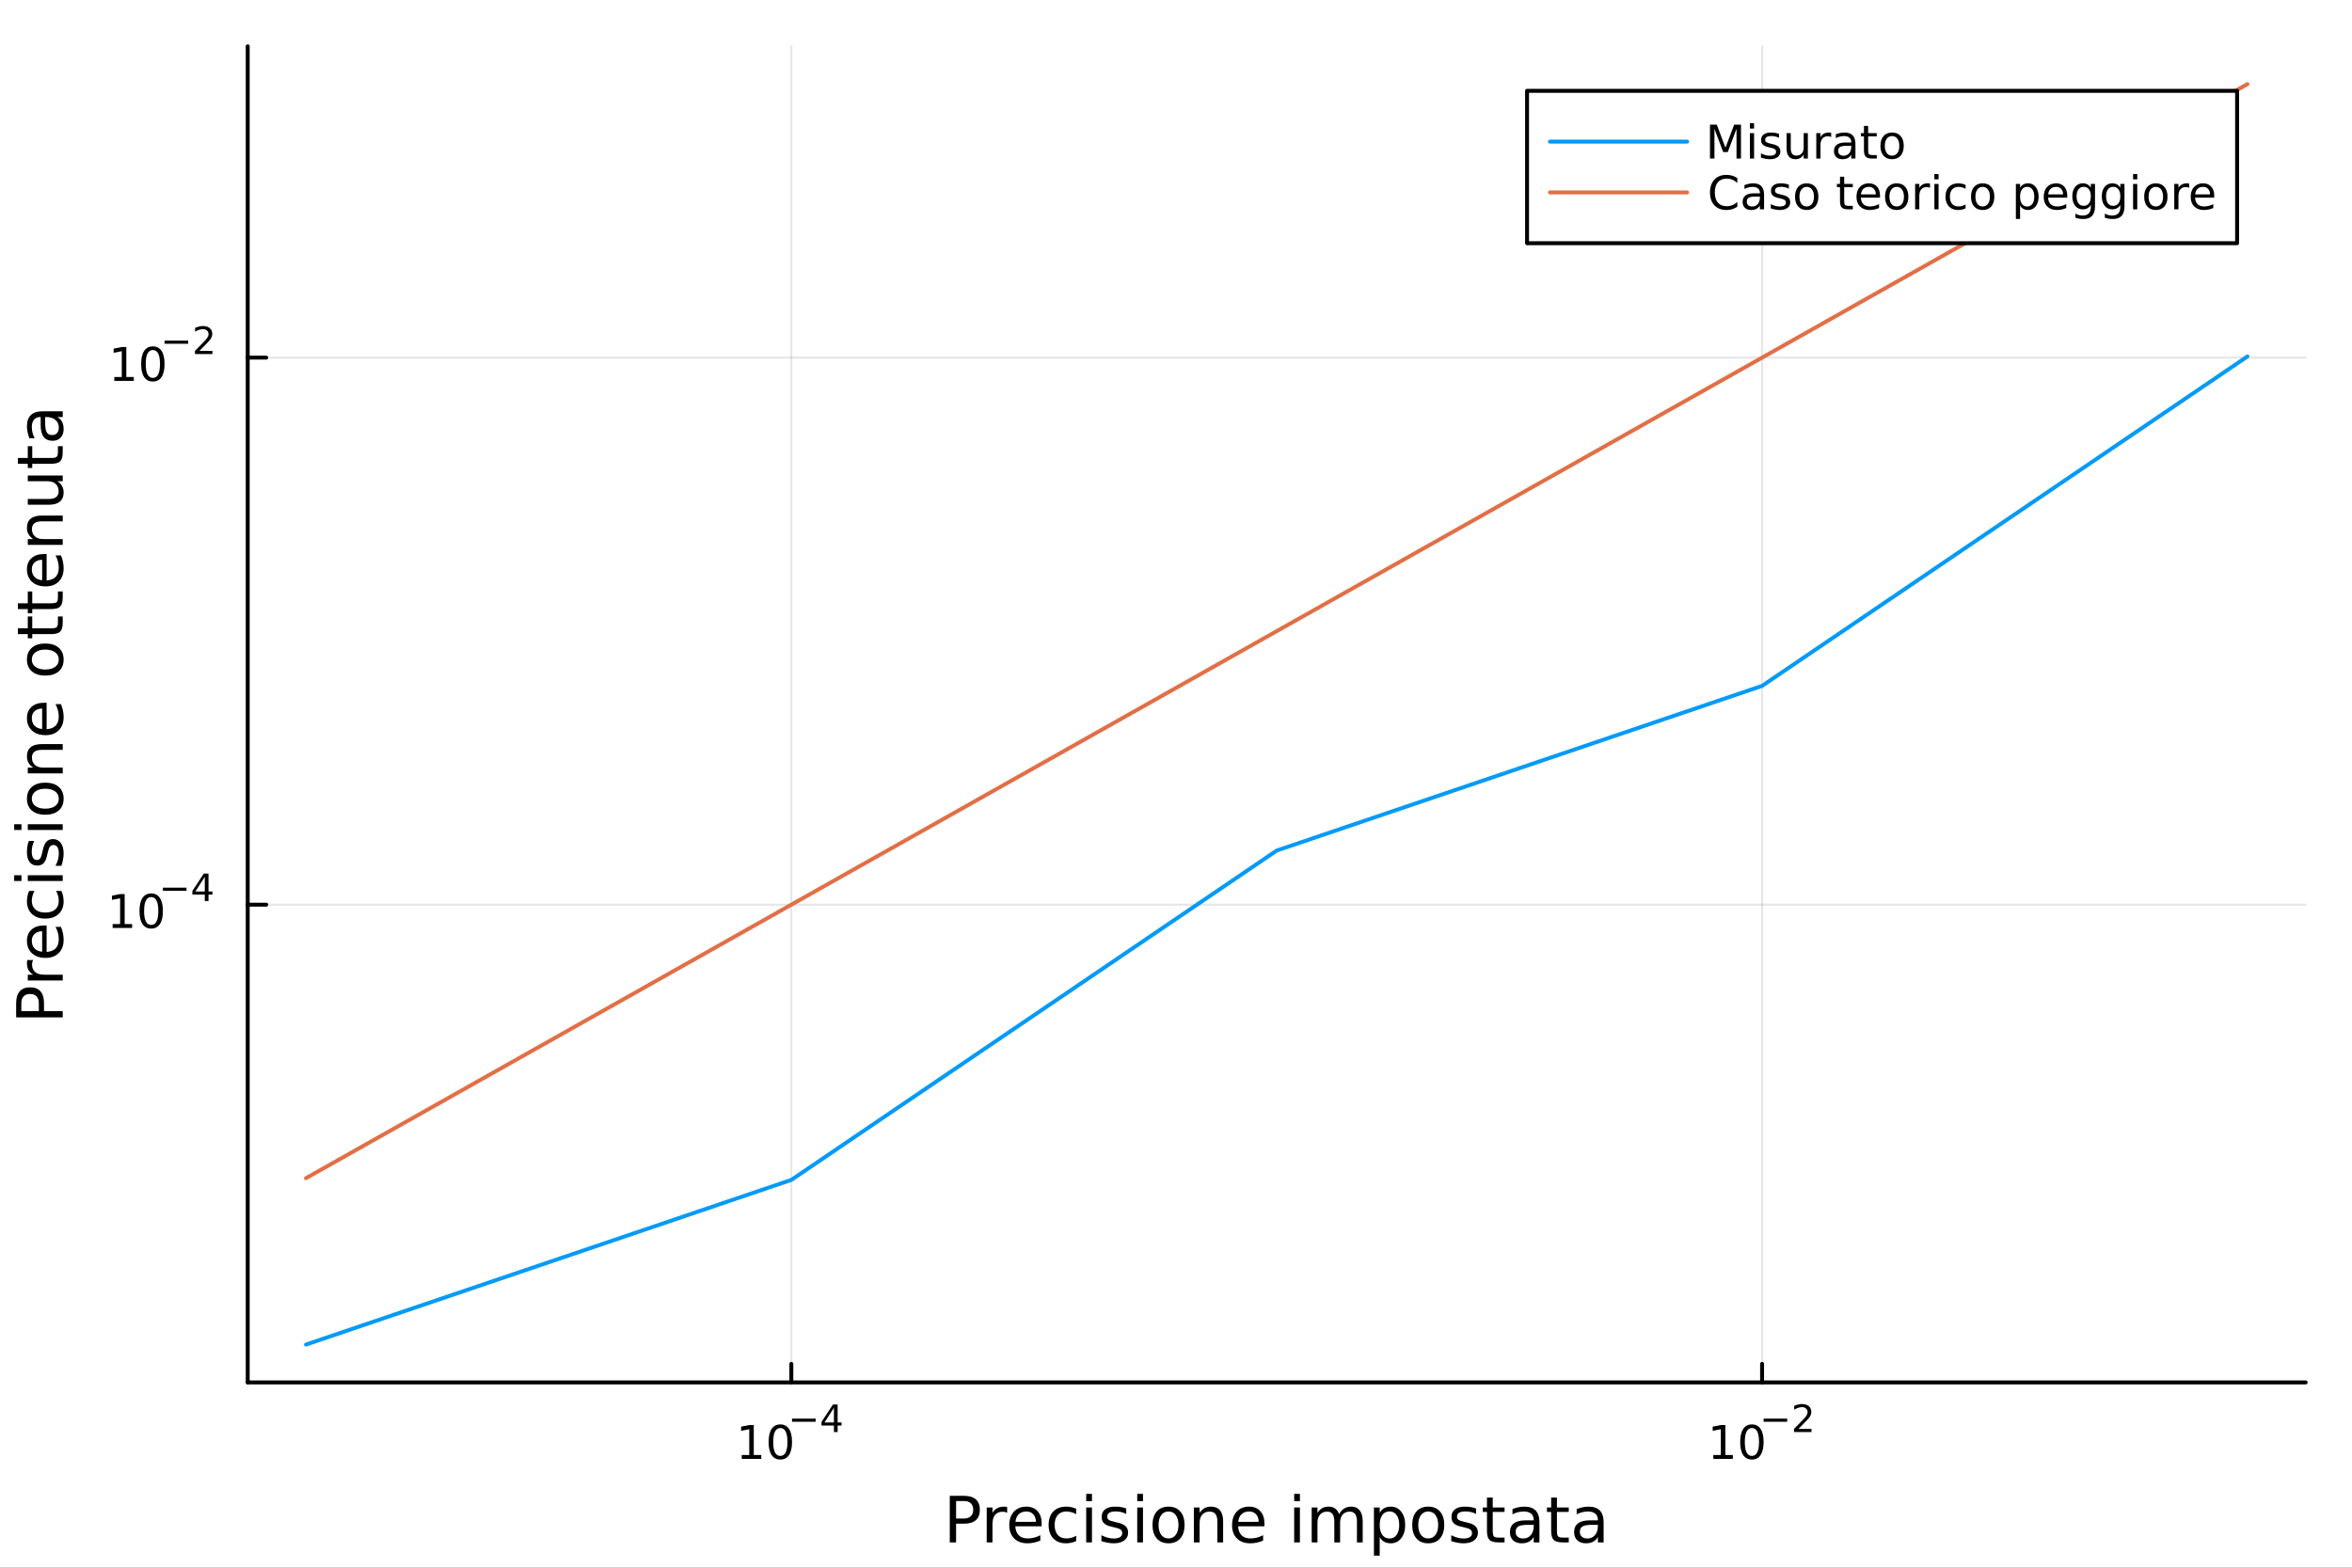 <?xml version="1.0" encoding="utf-8"?>
<svg xmlns="http://www.w3.org/2000/svg" xmlns:xlink="http://www.w3.org/1999/xlink" width="600" height="400" viewBox="0 0 2400 1600">
<rect x="0" y="0" width="2400" height="1600" fill="#333333" stroke="none"/>
<defs>
  <clipPath id="clip100">
    <rect x="0" y="0" width="2400" height="1600"/>
  </clipPath>
</defs>
<path clip-path="url(#clip100)" d="M0 1600 L2400 1600 L2400 0 L0 0  Z" fill="#ffffff" fill-rule="evenodd" fill-opacity="1"/>
<defs>
  <clipPath id="clip101">
    <rect x="480" y="0" width="1681" height="1600"/>
  </clipPath>
</defs>
<path clip-path="url(#clip100)" d="M252.764 1410.9 L2352.76 1410.9 L2352.76 47.244 L252.764 47.244  Z" fill="#ffffff" fill-rule="evenodd" fill-opacity="1"/>
<defs>
  <clipPath id="clip102">
    <rect x="252" y="47" width="2101" height="1365"/>
  </clipPath>
</defs>
<polyline clip-path="url(#clip102)" style="stroke:#000000; stroke-linecap:round; stroke-linejoin:round; stroke-width:2; stroke-opacity:0.1; fill:none" points="807.479,1410.9 807.479,47.244 "/>
<polyline clip-path="url(#clip102)" style="stroke:#000000; stroke-linecap:round; stroke-linejoin:round; stroke-width:2; stroke-opacity:0.1; fill:none" points="1798.04,1410.9 1798.04,47.244 "/>
<polyline clip-path="url(#clip102)" style="stroke:#000000; stroke-linecap:round; stroke-linejoin:round; stroke-width:2; stroke-opacity:0.1; fill:none" points="252.764,923.32 2352.76,923.32 "/>
<polyline clip-path="url(#clip102)" style="stroke:#000000; stroke-linecap:round; stroke-linejoin:round; stroke-width:2; stroke-opacity:0.1; fill:none" points="252.764,364.999 2352.76,364.999 "/>
<polyline clip-path="url(#clip100)" style="stroke:#000000; stroke-linecap:round; stroke-linejoin:round; stroke-width:4; stroke-opacity:1; fill:none" points="252.764,1410.9 2352.76,1410.9 "/>
<polyline clip-path="url(#clip100)" style="stroke:#000000; stroke-linecap:round; stroke-linejoin:round; stroke-width:4; stroke-opacity:1; fill:none" points="807.479,1410.9 807.479,1392 "/>
<polyline clip-path="url(#clip100)" style="stroke:#000000; stroke-linecap:round; stroke-linejoin:round; stroke-width:4; stroke-opacity:1; fill:none" points="1798.04,1410.9 1798.04,1392 "/>
<path clip-path="url(#clip100)" d="M756.898 1485.02 L764.537 1485.02 L764.537 1458.66 L756.227 1460.32 L756.227 1456.06 L764.491 1454.4 L769.167 1454.4 L769.167 1485.02 L776.806 1485.02 L776.806 1488.96 L756.898 1488.96 L756.898 1485.02 Z" fill="#000000" fill-rule="nonzero" fill-opacity="1" /><path clip-path="url(#clip100)" d="M796.25 1457.48 Q792.639 1457.48 790.81 1461.04 Q789.005 1464.58 789.005 1471.71 Q789.005 1478.82 790.81 1482.38 Q792.639 1485.92 796.25 1485.92 Q799.884 1485.92 801.69 1482.38 Q803.518 1478.82 803.518 1471.71 Q803.518 1464.58 801.69 1461.04 Q799.884 1457.48 796.25 1457.48 M796.25 1453.77 Q802.06 1453.77 805.116 1458.38 Q808.194 1462.96 808.194 1471.71 Q808.194 1480.44 805.116 1485.04 Q802.06 1489.63 796.25 1489.63 Q790.44 1489.63 787.361 1485.04 Q784.305 1480.44 784.305 1471.71 Q784.305 1462.96 787.361 1458.38 Q790.44 1453.77 796.25 1453.77 Z" fill="#000000" fill-rule="nonzero" fill-opacity="1" /><path clip-path="url(#clip100)" d="M808.194 1447.87 L832.306 1447.87 L832.306 1451.07 L808.194 1451.07 L808.194 1447.87 Z" fill="#000000" fill-rule="nonzero" fill-opacity="1" /><path clip-path="url(#clip100)" d="M850.944 1436.78 L841.352 1451.77 L850.944 1451.77 L850.944 1436.78 M849.947 1433.47 L854.725 1433.47 L854.725 1451.77 L858.731 1451.77 L858.731 1454.93 L854.725 1454.93 L854.725 1461.55 L850.944 1461.55 L850.944 1454.93 L838.268 1454.93 L838.268 1451.26 L849.947 1433.47 Z" fill="#000000" fill-rule="nonzero" fill-opacity="1" /><path clip-path="url(#clip100)" d="M1748.31 1485.02 L1755.95 1485.02 L1755.95 1458.66 L1747.64 1460.32 L1747.64 1456.06 L1755.9 1454.4 L1760.58 1454.4 L1760.58 1485.02 L1768.21 1485.02 L1768.21 1488.96 L1748.31 1488.96 L1748.31 1485.02 Z" fill="#000000" fill-rule="nonzero" fill-opacity="1" /><path clip-path="url(#clip100)" d="M1787.66 1457.48 Q1784.05 1457.48 1782.22 1461.04 Q1780.41 1464.58 1780.41 1471.71 Q1780.41 1478.82 1782.22 1482.38 Q1784.05 1485.92 1787.66 1485.92 Q1791.29 1485.92 1793.1 1482.38 Q1794.93 1478.82 1794.93 1471.71 Q1794.93 1464.58 1793.1 1461.04 Q1791.29 1457.48 1787.66 1457.48 M1787.66 1453.77 Q1793.47 1453.77 1796.52 1458.38 Q1799.6 1462.96 1799.6 1471.71 Q1799.6 1480.44 1796.52 1485.04 Q1793.47 1489.63 1787.66 1489.63 Q1781.85 1489.63 1778.77 1485.04 Q1775.71 1480.44 1775.71 1471.71 Q1775.71 1462.96 1778.77 1458.38 Q1781.85 1453.77 1787.66 1453.77 Z" fill="#000000" fill-rule="nonzero" fill-opacity="1" /><path clip-path="url(#clip100)" d="M1799.6 1447.87 L1823.71 1447.87 L1823.71 1451.07 L1799.6 1451.07 L1799.6 1447.87 Z" fill="#000000" fill-rule="nonzero" fill-opacity="1" /><path clip-path="url(#clip100)" d="M1835.19 1458.35 L1848.45 1458.35 L1848.45 1461.55 L1830.62 1461.55 L1830.62 1458.35 Q1832.78 1456.11 1836.5 1452.35 Q1840.25 1448.57 1841.21 1447.48 Q1843.03 1445.43 1843.74 1444.02 Q1844.48 1442.59 1844.48 1441.22 Q1844.48 1438.98 1842.9 1437.57 Q1841.34 1436.16 1838.82 1436.16 Q1837.03 1436.16 1835.04 1436.78 Q1833.06 1437.4 1830.8 1438.66 L1830.8 1434.82 Q1833.1 1433.9 1835.09 1433.43 Q1837.09 1432.96 1838.74 1432.96 Q1843.11 1432.96 1845.7 1435.14 Q1848.3 1437.32 1848.3 1440.97 Q1848.3 1442.7 1847.64 1444.26 Q1847 1445.8 1845.29 1447.91 Q1844.82 1448.46 1842.3 1451.07 Q1839.78 1453.67 1835.19 1458.35 Z" fill="#000000" fill-rule="nonzero" fill-opacity="1" /><path clip-path="url(#clip100)" d="M975.594 1531.95 L975.594 1549.8 L983.679 1549.8 Q988.167 1549.8 990.618 1547.48 Q993.068 1545.16 993.068 1540.86 Q993.068 1536.6 990.618 1534.27 Q988.167 1531.95 983.679 1531.95 L975.594 1531.95 M969.165 1526.67 L983.679 1526.67 Q991.668 1526.67 995.742 1530.29 Q999.848 1533.89 999.848 1540.86 Q999.848 1547.9 995.742 1551.49 Q991.668 1555.09 983.679 1555.09 L975.594 1555.09 L975.594 1574.19 L969.165 1574.19 L969.165 1526.67 Z" fill="#000000" fill-rule="nonzero" fill-opacity="1" /><path clip-path="url(#clip100)" d="M1027.73 1544.01 Q1026.74 1543.44 1025.57 1543.18 Q1024.42 1542.9 1023.02 1542.9 Q1018.05 1542.9 1015.38 1546.14 Q1012.74 1549.36 1012.74 1555.41 L1012.74 1574.19 L1006.85 1574.19 L1006.85 1538.54 L1012.74 1538.54 L1012.74 1544.08 Q1014.58 1540.83 1017.54 1539.27 Q1020.5 1537.68 1024.74 1537.68 Q1025.34 1537.68 1026.07 1537.77 Q1026.81 1537.84 1027.7 1538 L1027.73 1544.01 Z" fill="#000000" fill-rule="nonzero" fill-opacity="1" /><path clip-path="url(#clip100)" d="M1062.93 1554.9 L1062.93 1557.76 L1036 1557.76 Q1036.39 1563.81 1039.63 1566.99 Q1042.91 1570.14 1048.74 1570.14 Q1052.11 1570.14 1055.26 1569.32 Q1058.44 1568.49 1061.56 1566.83 L1061.56 1572.37 Q1058.41 1573.71 1055.1 1574.41 Q1051.79 1575.11 1048.39 1575.11 Q1039.86 1575.11 1034.86 1570.14 Q1029.89 1565.18 1029.89 1556.71 Q1029.89 1547.96 1034.6 1542.83 Q1039.35 1537.68 1047.37 1537.68 Q1054.56 1537.68 1058.73 1542.33 Q1062.93 1546.94 1062.93 1554.9 M1057.08 1553.18 Q1057.01 1548.37 1054.37 1545.51 Q1051.76 1542.64 1047.43 1542.64 Q1042.53 1542.64 1039.57 1545.41 Q1036.64 1548.18 1036.2 1553.21 L1057.08 1553.18 Z" fill="#000000" fill-rule="nonzero" fill-opacity="1" /><path clip-path="url(#clip100)" d="M1098.2 1539.91 L1098.2 1545.38 Q1095.72 1544.01 1093.2 1543.34 Q1090.72 1542.64 1088.17 1542.64 Q1082.47 1542.64 1079.32 1546.27 Q1076.17 1549.87 1076.17 1556.39 Q1076.17 1562.92 1079.32 1566.55 Q1082.47 1570.14 1088.17 1570.14 Q1090.72 1570.14 1093.2 1569.47 Q1095.72 1568.77 1098.2 1567.41 L1098.2 1572.82 Q1095.75 1573.96 1093.11 1574.54 Q1090.5 1575.11 1087.54 1575.11 Q1079.48 1575.11 1074.74 1570.05 Q1070 1564.99 1070 1556.39 Q1070 1547.67 1074.77 1542.68 Q1079.58 1537.68 1087.92 1537.68 Q1090.62 1537.68 1093.2 1538.25 Q1095.78 1538.79 1098.2 1539.91 Z" fill="#000000" fill-rule="nonzero" fill-opacity="1" /><path clip-path="url(#clip100)" d="M1108.38 1538.54 L1114.24 1538.54 L1114.24 1574.19 L1108.38 1574.19 L1108.38 1538.54 M1108.38 1524.66 L1114.24 1524.66 L1114.24 1532.08 L1108.38 1532.08 L1108.38 1524.66 Z" fill="#000000" fill-rule="nonzero" fill-opacity="1" /><path clip-path="url(#clip100)" d="M1149.22 1539.59 L1149.22 1545.13 Q1146.74 1543.85 1144.06 1543.22 Q1141.39 1542.58 1138.52 1542.58 Q1134.16 1542.58 1131.97 1543.92 Q1129.8 1545.25 1129.8 1547.93 Q1129.8 1549.96 1131.36 1551.14 Q1132.92 1552.29 1137.63 1553.34 L1139.64 1553.78 Q1145.88 1555.12 1148.49 1557.57 Q1151.13 1559.99 1151.13 1564.35 Q1151.13 1569.32 1147.18 1572.21 Q1143.27 1575.11 1136.39 1575.11 Q1133.53 1575.11 1130.41 1574.54 Q1127.32 1573.99 1123.88 1572.88 L1123.88 1566.83 Q1127.13 1568.52 1130.28 1569.38 Q1133.43 1570.21 1136.52 1570.21 Q1140.66 1570.21 1142.89 1568.81 Q1145.11 1567.37 1145.11 1564.8 Q1145.11 1562.41 1143.49 1561.14 Q1141.9 1559.86 1136.46 1558.68 L1134.42 1558.21 Q1128.98 1557.06 1126.56 1554.71 Q1124.14 1552.32 1124.14 1548.18 Q1124.14 1543.15 1127.7 1540.42 Q1131.27 1537.68 1137.82 1537.68 Q1141.07 1537.68 1143.94 1538.16 Q1146.8 1538.63 1149.22 1539.59 Z" fill="#000000" fill-rule="nonzero" fill-opacity="1" /><path clip-path="url(#clip100)" d="M1160.45 1538.54 L1166.31 1538.54 L1166.31 1574.19 L1160.45 1574.19 L1160.45 1538.54 M1160.45 1524.66 L1166.31 1524.66 L1166.31 1532.08 L1160.45 1532.08 L1160.45 1524.66 Z" fill="#000000" fill-rule="nonzero" fill-opacity="1" /><path clip-path="url(#clip100)" d="M1192.38 1542.64 Q1187.67 1542.64 1184.93 1546.34 Q1182.19 1550 1182.19 1556.39 Q1182.19 1562.79 1184.9 1566.48 Q1187.64 1570.14 1192.38 1570.14 Q1197.06 1570.14 1199.79 1566.45 Q1202.53 1562.76 1202.53 1556.39 Q1202.53 1550.06 1199.79 1546.37 Q1197.06 1542.64 1192.38 1542.64 M1192.38 1537.68 Q1200.02 1537.68 1204.38 1542.64 Q1208.74 1547.61 1208.74 1556.39 Q1208.74 1565.15 1204.38 1570.14 Q1200.02 1575.11 1192.38 1575.11 Q1184.71 1575.11 1180.35 1570.14 Q1176.02 1565.15 1176.02 1556.39 Q1176.02 1547.61 1180.35 1542.64 Q1184.71 1537.68 1192.38 1537.68 Z" fill="#000000" fill-rule="nonzero" fill-opacity="1" /><path clip-path="url(#clip100)" d="M1248.08 1552.67 L1248.08 1574.19 L1242.22 1574.19 L1242.22 1552.86 Q1242.22 1547.8 1240.25 1545.29 Q1238.28 1542.77 1234.33 1542.77 Q1229.59 1542.77 1226.85 1545.79 Q1224.11 1548.82 1224.11 1554.04 L1224.11 1574.19 L1218.22 1574.19 L1218.22 1538.54 L1224.11 1538.54 L1224.11 1544.08 Q1226.21 1540.86 1229.05 1539.27 Q1231.91 1537.68 1235.63 1537.68 Q1241.78 1537.68 1244.93 1541.5 Q1248.08 1545.29 1248.08 1552.67 Z" fill="#000000" fill-rule="nonzero" fill-opacity="1" /><path clip-path="url(#clip100)" d="M1290.25 1554.9 L1290.25 1557.76 L1263.32 1557.76 Q1263.71 1563.81 1266.95 1566.99 Q1270.23 1570.14 1276.06 1570.14 Q1279.43 1570.14 1282.58 1569.32 Q1285.76 1568.49 1288.88 1566.83 L1288.88 1572.37 Q1285.73 1573.71 1282.42 1574.41 Q1279.11 1575.11 1275.71 1575.11 Q1267.18 1575.11 1262.18 1570.14 Q1257.21 1565.18 1257.21 1556.71 Q1257.21 1547.96 1261.92 1542.83 Q1266.67 1537.68 1274.69 1537.68 Q1281.88 1537.68 1286.05 1542.33 Q1290.25 1546.94 1290.25 1554.9 M1284.39 1553.18 Q1284.33 1548.37 1281.69 1545.51 Q1279.08 1542.64 1274.75 1542.64 Q1269.85 1542.64 1266.89 1545.41 Q1263.96 1548.18 1263.52 1553.21 L1284.39 1553.18 Z" fill="#000000" fill-rule="nonzero" fill-opacity="1" /><path clip-path="url(#clip100)" d="M1320.58 1538.54 L1326.44 1538.54 L1326.44 1574.19 L1320.58 1574.19 L1320.58 1538.54 M1320.58 1524.66 L1326.44 1524.66 L1326.44 1532.08 L1320.58 1532.08 L1320.58 1524.66 Z" fill="#000000" fill-rule="nonzero" fill-opacity="1" /><path clip-path="url(#clip100)" d="M1366.45 1545.38 Q1368.64 1541.43 1371.7 1539.56 Q1374.76 1537.68 1378.89 1537.68 Q1384.46 1537.68 1387.49 1541.59 Q1390.51 1545.48 1390.51 1552.67 L1390.51 1574.19 L1384.62 1574.19 L1384.62 1552.86 Q1384.62 1547.74 1382.81 1545.25 Q1380.99 1542.77 1377.27 1542.77 Q1372.72 1542.77 1370.08 1545.79 Q1367.44 1548.82 1367.44 1554.04 L1367.44 1574.19 L1361.55 1574.19 L1361.55 1552.86 Q1361.55 1547.7 1359.73 1545.25 Q1357.92 1542.77 1354.13 1542.77 Q1349.64 1542.77 1347 1545.83 Q1344.36 1548.85 1344.36 1554.04 L1344.36 1574.19 L1338.47 1574.19 L1338.47 1538.54 L1344.36 1538.54 L1344.36 1544.08 Q1346.37 1540.8 1349.17 1539.24 Q1351.97 1537.68 1355.82 1537.68 Q1359.7 1537.68 1362.41 1539.65 Q1365.14 1541.62 1366.45 1545.38 Z" fill="#000000" fill-rule="nonzero" fill-opacity="1" /><path clip-path="url(#clip100)" d="M1407.86 1568.84 L1407.86 1587.74 L1401.97 1587.74 L1401.97 1538.54 L1407.86 1538.54 L1407.86 1543.95 Q1409.7 1540.77 1412.5 1539.24 Q1415.34 1537.68 1419.25 1537.68 Q1425.75 1537.68 1429.79 1542.83 Q1433.86 1547.99 1433.86 1556.39 Q1433.86 1564.8 1429.79 1569.95 Q1425.75 1575.11 1419.25 1575.11 Q1415.34 1575.11 1412.5 1573.58 Q1409.7 1572.02 1407.86 1568.84 M1427.78 1556.39 Q1427.78 1549.93 1425.11 1546.27 Q1422.47 1542.58 1417.82 1542.58 Q1413.17 1542.58 1410.5 1546.27 Q1407.86 1549.93 1407.86 1556.39 Q1407.86 1562.85 1410.5 1566.55 Q1413.17 1570.21 1417.82 1570.21 Q1422.47 1570.21 1425.11 1566.55 Q1427.78 1562.85 1427.78 1556.39 Z" fill="#000000" fill-rule="nonzero" fill-opacity="1" /><path clip-path="url(#clip100)" d="M1457.38 1542.64 Q1452.67 1542.64 1449.94 1546.34 Q1447.2 1550 1447.2 1556.39 Q1447.2 1562.79 1449.9 1566.48 Q1452.64 1570.14 1457.38 1570.14 Q1462.06 1570.14 1464.8 1566.45 Q1467.54 1562.76 1467.54 1556.39 Q1467.54 1550.06 1464.8 1546.37 Q1462.06 1542.64 1457.38 1542.64 M1457.38 1537.68 Q1465.02 1537.68 1469.38 1542.64 Q1473.74 1547.61 1473.74 1556.39 Q1473.74 1565.15 1469.38 1570.14 Q1465.02 1575.11 1457.38 1575.11 Q1449.71 1575.11 1445.35 1570.14 Q1441.02 1565.15 1441.02 1556.39 Q1441.02 1547.61 1445.35 1542.64 Q1449.71 1537.68 1457.38 1537.68 Z" fill="#000000" fill-rule="nonzero" fill-opacity="1" /><path clip-path="url(#clip100)" d="M1506.18 1539.59 L1506.18 1545.13 Q1503.69 1543.85 1501.02 1543.22 Q1498.35 1542.58 1495.48 1542.58 Q1491.12 1542.58 1488.93 1543.92 Q1486.76 1545.25 1486.76 1547.93 Q1486.76 1549.96 1488.32 1551.14 Q1489.88 1552.29 1494.59 1553.34 L1496.6 1553.78 Q1502.83 1555.12 1505.44 1557.57 Q1508.09 1559.99 1508.09 1564.35 Q1508.09 1569.32 1504.14 1572.21 Q1500.22 1575.11 1493.35 1575.11 Q1490.48 1575.11 1487.37 1574.54 Q1484.28 1573.99 1480.84 1572.88 L1480.84 1566.83 Q1484.09 1568.52 1487.24 1569.38 Q1490.39 1570.21 1493.48 1570.21 Q1497.61 1570.21 1499.84 1568.81 Q1502.07 1567.37 1502.07 1564.8 Q1502.07 1562.41 1500.45 1561.14 Q1498.86 1559.86 1493.41 1558.68 L1491.38 1558.21 Q1485.93 1557.06 1483.51 1554.71 Q1481.1 1552.32 1481.1 1548.18 Q1481.1 1543.15 1484.66 1540.42 Q1488.22 1537.68 1494.78 1537.68 Q1498.03 1537.68 1500.89 1538.16 Q1503.76 1538.63 1506.18 1539.59 Z" fill="#000000" fill-rule="nonzero" fill-opacity="1" /><path clip-path="url(#clip100)" d="M1523.2 1528.42 L1523.2 1538.54 L1535.27 1538.54 L1535.27 1543.09 L1523.2 1543.09 L1523.2 1562.44 Q1523.2 1566.8 1524.38 1568.04 Q1525.59 1569.28 1529.25 1569.28 L1535.27 1569.28 L1535.27 1574.19 L1529.25 1574.19 Q1522.47 1574.19 1519.89 1571.67 Q1517.32 1569.12 1517.32 1562.44 L1517.32 1543.09 L1513.02 1543.09 L1513.02 1538.54 L1517.32 1538.54 L1517.32 1528.42 L1523.2 1528.42 Z" fill="#000000" fill-rule="nonzero" fill-opacity="1" /><path clip-path="url(#clip100)" d="M1559.17 1556.27 Q1552.07 1556.27 1549.34 1557.89 Q1546.6 1559.51 1546.6 1563.43 Q1546.6 1566.55 1548.64 1568.39 Q1550.7 1570.21 1554.24 1570.21 Q1559.11 1570.21 1562.04 1566.77 Q1565 1563.3 1565 1557.57 L1565 1556.27 L1559.17 1556.27 M1570.85 1553.85 L1570.85 1574.19 L1565 1574.19 L1565 1568.77 Q1562.99 1572.02 1560 1573.58 Q1557.01 1575.11 1552.68 1575.11 Q1547.2 1575.11 1543.96 1572.05 Q1540.74 1568.97 1540.74 1563.81 Q1540.74 1557.79 1544.75 1554.74 Q1548.79 1551.68 1556.78 1551.68 L1565 1551.68 L1565 1551.11 Q1565 1547.07 1562.32 1544.87 Q1559.68 1542.64 1554.87 1542.64 Q1551.82 1542.64 1548.92 1543.38 Q1546.03 1544.11 1543.35 1545.57 L1543.35 1540.16 Q1546.57 1538.92 1549.59 1538.31 Q1552.61 1537.68 1555.48 1537.68 Q1563.21 1537.68 1567.03 1541.69 Q1570.85 1545.7 1570.85 1553.85 Z" fill="#000000" fill-rule="nonzero" fill-opacity="1" /><path clip-path="url(#clip100)" d="M1588.71 1528.42 L1588.71 1538.54 L1600.77 1538.54 L1600.77 1543.09 L1588.71 1543.09 L1588.71 1562.44 Q1588.71 1566.8 1589.89 1568.04 Q1591.09 1569.28 1594.75 1569.28 L1600.77 1569.28 L1600.77 1574.19 L1594.75 1574.19 Q1587.98 1574.19 1585.4 1571.67 Q1582.82 1569.12 1582.82 1562.44 L1582.82 1543.09 L1578.52 1543.09 L1578.52 1538.54 L1582.82 1538.54 L1582.82 1528.42 L1588.71 1528.42 Z" fill="#000000" fill-rule="nonzero" fill-opacity="1" /><path clip-path="url(#clip100)" d="M1624.67 1556.27 Q1617.58 1556.27 1614.84 1557.89 Q1612.1 1559.51 1612.1 1563.43 Q1612.1 1566.55 1614.14 1568.39 Q1616.21 1570.21 1619.74 1570.21 Q1624.61 1570.21 1627.54 1566.77 Q1630.5 1563.3 1630.5 1557.57 L1630.5 1556.27 L1624.67 1556.27 M1636.35 1553.85 L1636.35 1574.19 L1630.5 1574.19 L1630.5 1568.77 Q1628.49 1572.02 1625.5 1573.58 Q1622.51 1575.11 1618.18 1575.11 Q1612.71 1575.11 1609.46 1572.05 Q1606.24 1568.97 1606.24 1563.81 Q1606.24 1557.79 1610.26 1554.74 Q1614.3 1551.68 1622.29 1551.68 L1630.5 1551.68 L1630.5 1551.11 Q1630.5 1547.07 1627.82 1544.87 Q1625.18 1542.64 1620.38 1542.64 Q1617.32 1542.64 1614.42 1543.38 Q1611.53 1544.11 1608.85 1545.57 L1608.85 1540.16 Q1612.07 1538.92 1615.09 1538.31 Q1618.12 1537.68 1620.98 1537.68 Q1628.72 1537.68 1632.54 1541.69 Q1636.35 1545.7 1636.35 1553.85 Z" fill="#000000" fill-rule="nonzero" fill-opacity="1" /><polyline clip-path="url(#clip100)" style="stroke:#000000; stroke-linecap:round; stroke-linejoin:round; stroke-width:4; stroke-opacity:1; fill:none" points="252.764,1410.9 252.764,47.244 "/>
<polyline clip-path="url(#clip100)" style="stroke:#000000; stroke-linecap:round; stroke-linejoin:round; stroke-width:4; stroke-opacity:1; fill:none" points="252.764,923.32 271.662,923.32 "/>
<polyline clip-path="url(#clip100)" style="stroke:#000000; stroke-linecap:round; stroke-linejoin:round; stroke-width:4; stroke-opacity:1; fill:none" points="252.764,364.999 271.662,364.999 "/>
<path clip-path="url(#clip100)" d="M114.931 943.112 L122.57 943.112 L122.57 916.747 L114.26 918.413 L114.26 914.154 L122.524 912.487 L127.2 912.487 L127.2 943.112 L134.839 943.112 L134.839 947.047 L114.931 947.047 L114.931 943.112 Z" fill="#000000" fill-rule="nonzero" fill-opacity="1" /><path clip-path="url(#clip100)" d="M154.283 915.566 Q150.672 915.566 148.843 919.131 Q147.038 922.673 147.038 929.802 Q147.038 936.909 148.843 940.473 Q150.672 944.015 154.283 944.015 Q157.917 944.015 159.723 940.473 Q161.552 936.909 161.552 929.802 Q161.552 922.673 159.723 919.131 Q157.917 915.566 154.283 915.566 M154.283 911.862 Q160.093 911.862 163.149 916.469 Q166.227 921.052 166.227 929.802 Q166.227 938.529 163.149 943.135 Q160.093 947.719 154.283 947.719 Q148.473 947.719 145.394 943.135 Q142.339 938.529 142.339 929.802 Q142.339 921.052 145.394 916.469 Q148.473 911.862 154.283 911.862 Z" fill="#000000" fill-rule="nonzero" fill-opacity="1" /><path clip-path="url(#clip100)" d="M166.227 905.964 L190.339 905.964 L190.339 909.161 L166.227 909.161 L166.227 905.964 Z" fill="#000000" fill-rule="nonzero" fill-opacity="1" /><path clip-path="url(#clip100)" d="M208.978 894.867 L199.386 909.857 L208.978 909.857 L208.978 894.867 M207.981 891.557 L212.758 891.557 L212.758 909.857 L216.764 909.857 L216.764 913.017 L212.758 913.017 L212.758 919.637 L208.978 919.637 L208.978 913.017 L196.301 913.017 L196.301 909.349 L207.981 891.557 Z" fill="#000000" fill-rule="nonzero" fill-opacity="1" /><path clip-path="url(#clip100)" d="M116.624 384.791 L124.263 384.791 L124.263 358.425 L115.953 360.092 L115.953 355.833 L124.217 354.166 L128.893 354.166 L128.893 384.791 L136.531 384.791 L136.531 388.726 L116.624 388.726 L116.624 384.791 Z" fill="#000000" fill-rule="nonzero" fill-opacity="1" /><path clip-path="url(#clip100)" d="M155.976 357.245 Q152.365 357.245 150.536 360.81 Q148.73 364.351 148.73 371.481 Q148.73 378.587 150.536 382.152 Q152.365 385.694 155.976 385.694 Q159.61 385.694 161.416 382.152 Q163.244 378.587 163.244 371.481 Q163.244 364.351 161.416 360.81 Q159.61 357.245 155.976 357.245 M155.976 353.541 Q161.786 353.541 164.841 358.148 Q167.92 362.731 167.92 371.481 Q167.92 380.208 164.841 384.814 Q161.786 389.398 155.976 389.398 Q150.166 389.398 147.087 384.814 Q144.031 380.208 144.031 371.481 Q144.031 362.731 147.087 358.148 Q150.166 353.541 155.976 353.541 Z" fill="#000000" fill-rule="nonzero" fill-opacity="1" /><path clip-path="url(#clip100)" d="M167.92 347.643 L192.032 347.643 L192.032 350.84 L167.92 350.84 L167.92 347.643 Z" fill="#000000" fill-rule="nonzero" fill-opacity="1" /><path clip-path="url(#clip100)" d="M203.504 358.119 L216.764 358.119 L216.764 361.316 L198.934 361.316 L198.934 358.119 Q201.097 355.88 204.821 352.119 Q208.564 348.338 209.523 347.248 Q211.347 345.198 212.062 343.787 Q212.796 342.358 212.796 340.985 Q212.796 338.747 211.216 337.336 Q209.655 335.925 207.134 335.925 Q205.348 335.925 203.354 336.546 Q201.379 337.167 199.122 338.427 L199.122 334.59 Q201.417 333.668 203.41 333.198 Q205.404 332.728 207.059 332.728 Q211.423 332.728 214.018 334.91 Q216.613 337.091 216.613 340.74 Q216.613 342.47 215.955 344.032 Q215.316 345.574 213.604 347.68 Q213.134 348.226 210.614 350.84 Q208.094 353.435 203.504 358.119 Z" fill="#000000" fill-rule="nonzero" fill-opacity="1" /><path clip-path="url(#clip100)" d="M21.768 1031.93 L39.623 1031.93 L39.623 1023.85 Q39.623 1019.36 37.3 1016.91 Q34.977 1014.46 30.68 1014.46 Q26.415 1014.46 24.091 1016.91 Q21.768 1019.36 21.768 1023.85 L21.768 1031.93 M16.484 1038.36 L16.484 1023.85 Q16.484 1015.86 20.113 1011.79 Q23.709 1007.68 30.68 1007.68 Q37.714 1007.68 41.31 1011.79 Q44.907 1015.86 44.907 1023.85 L44.907 1031.93 L64.004 1031.93 L64.004 1038.36 L16.484 1038.36 Z" fill="#000000" fill-rule="nonzero" fill-opacity="1" /><path clip-path="url(#clip100)" d="M33.831 979.8 Q33.258 980.786 33.003 981.964 Q32.717 983.11 32.717 984.51 Q32.717 989.476 35.963 992.149 Q39.178 994.791 45.225 994.791 L64.004 994.791 L64.004 1000.68 L28.356 1000.68 L28.356 994.791 L33.894 994.791 Q30.648 992.945 29.088 989.985 Q27.497 987.025 27.497 982.792 Q27.497 982.187 27.592 981.455 Q27.656 980.723 27.815 979.831 L33.831 979.8 Z" fill="#000000" fill-rule="nonzero" fill-opacity="1" /><path clip-path="url(#clip100)" d="M44.716 944.597 L47.581 944.597 L47.581 971.524 Q53.628 971.142 56.811 967.896 Q59.962 964.617 59.962 958.793 Q59.962 955.419 59.134 952.268 Q58.307 949.085 56.652 945.966 L62.19 945.966 Q63.527 949.117 64.227 952.427 Q64.927 955.737 64.927 959.143 Q64.927 967.673 59.962 972.67 Q54.997 977.635 46.53 977.635 Q37.777 977.635 32.653 972.925 Q27.497 968.182 27.497 960.161 Q27.497 952.968 32.144 948.799 Q36.759 944.597 44.716 944.597 M42.997 950.454 Q38.191 950.517 35.327 953.159 Q32.462 955.769 32.462 960.098 Q32.462 964.999 35.231 967.959 Q38 970.888 43.029 971.333 L42.997 950.454 Z" fill="#000000" fill-rule="nonzero" fill-opacity="1" /><path clip-path="url(#clip100)" d="M29.725 909.331 L35.199 909.331 Q33.831 911.814 33.162 914.328 Q32.462 916.811 32.462 919.357 Q32.462 925.055 36.09 928.206 Q39.687 931.357 46.212 931.357 Q52.737 931.357 56.365 928.206 Q59.962 925.055 59.962 919.357 Q59.962 916.811 59.294 914.328 Q58.593 911.814 57.225 909.331 L62.636 909.331 Q63.781 911.782 64.354 914.424 Q64.927 917.034 64.927 919.994 Q64.927 928.046 59.866 932.789 Q54.806 937.531 46.212 937.531 Q37.491 937.531 32.494 932.757 Q27.497 927.951 27.497 919.612 Q27.497 916.906 28.07 914.328 Q28.611 911.75 29.725 909.331 Z" fill="#000000" fill-rule="nonzero" fill-opacity="1" /><path clip-path="url(#clip100)" d="M28.356 899.146 L28.356 893.29 L64.004 893.29 L64.004 899.146 L28.356 899.146 M14.479 899.146 L14.479 893.29 L21.895 893.29 L21.895 899.146 L14.479 899.146 Z" fill="#000000" fill-rule="nonzero" fill-opacity="1" /><path clip-path="url(#clip100)" d="M29.407 858.31 L34.945 858.31 Q33.672 860.793 33.035 863.466 Q32.398 866.14 32.398 869.005 Q32.398 873.365 33.735 875.561 Q35.072 877.726 37.746 877.726 Q39.783 877.726 40.96 876.166 Q42.106 874.606 43.157 869.896 L43.602 867.891 Q44.939 861.652 47.39 859.042 Q49.809 856.4 54.169 856.4 Q59.134 856.4 62.031 860.347 Q64.927 864.262 64.927 871.137 Q64.927 874.002 64.354 877.121 Q63.813 880.208 62.699 883.646 L56.652 883.646 Q58.339 880.399 59.198 877.248 Q60.026 874.097 60.026 871.01 Q60.026 866.872 58.625 864.644 Q57.193 862.416 54.615 862.416 Q52.228 862.416 50.955 864.039 Q49.681 865.631 48.504 871.073 L48.026 873.11 Q46.88 878.553 44.525 880.972 Q42.138 883.391 38 883.391 Q32.971 883.391 30.234 879.826 Q27.497 876.261 27.497 869.705 Q27.497 866.458 27.974 863.594 Q28.452 860.729 29.407 858.31 Z" fill="#000000" fill-rule="nonzero" fill-opacity="1" /><path clip-path="url(#clip100)" d="M28.356 847.075 L28.356 841.218 L64.004 841.218 L64.004 847.075 L28.356 847.075 M14.479 847.075 L14.479 841.218 L21.895 841.218 L21.895 847.075 L14.479 847.075 Z" fill="#000000" fill-rule="nonzero" fill-opacity="1" /><path clip-path="url(#clip100)" d="M32.462 815.151 Q32.462 819.861 36.154 822.599 Q39.815 825.336 46.212 825.336 Q52.609 825.336 56.302 822.63 Q59.962 819.893 59.962 815.151 Q59.962 810.472 56.27 807.735 Q52.578 804.997 46.212 804.997 Q39.878 804.997 36.186 807.735 Q32.462 810.472 32.462 815.151 M27.497 815.151 Q27.497 807.512 32.462 803.151 Q37.427 798.791 46.212 798.791 Q54.965 798.791 59.962 803.151 Q64.927 807.512 64.927 815.151 Q64.927 822.821 59.962 827.182 Q54.965 831.511 46.212 831.511 Q37.427 831.511 32.462 827.182 Q27.497 822.821 27.497 815.151 Z" fill="#000000" fill-rule="nonzero" fill-opacity="1" /><path clip-path="url(#clip100)" d="M42.488 759.451 L64.004 759.451 L64.004 765.307 L42.679 765.307 Q37.618 765.307 35.104 767.281 Q32.589 769.254 32.589 773.201 Q32.589 777.943 35.613 780.68 Q38.637 783.418 43.857 783.418 L64.004 783.418 L64.004 789.306 L28.356 789.306 L28.356 783.418 L33.894 783.418 Q30.68 781.317 29.088 778.484 Q27.497 775.62 27.497 771.896 Q27.497 765.753 31.316 762.602 Q35.104 759.451 42.488 759.451 Z" fill="#000000" fill-rule="nonzero" fill-opacity="1" /><path clip-path="url(#clip100)" d="M44.716 717.278 L47.581 717.278 L47.581 744.205 Q53.628 743.823 56.811 740.576 Q59.962 737.298 59.962 731.473 Q59.962 728.1 59.134 724.949 Q58.307 721.766 56.652 718.647 L62.19 718.647 Q63.527 721.798 64.227 725.108 Q64.927 728.418 64.927 731.824 Q64.927 740.354 59.962 745.351 Q54.997 750.316 46.53 750.316 Q37.777 750.316 32.653 745.605 Q27.497 740.863 27.497 732.842 Q27.497 725.649 32.144 721.479 Q36.759 717.278 44.716 717.278 M42.997 723.134 Q38.191 723.198 35.327 725.84 Q32.462 728.45 32.462 732.778 Q32.462 737.68 35.231 740.64 Q38 743.568 43.029 744.014 L42.997 723.134 Z" fill="#000000" fill-rule="nonzero" fill-opacity="1" /><path clip-path="url(#clip100)" d="M32.462 673.132 Q32.462 677.842 36.154 680.58 Q39.815 683.317 46.212 683.317 Q52.609 683.317 56.302 680.611 Q59.962 677.874 59.962 673.132 Q59.962 668.453 56.27 665.716 Q52.578 662.978 46.212 662.978 Q39.878 662.978 36.186 665.716 Q32.462 668.453 32.462 673.132 M27.497 673.132 Q27.497 665.493 32.462 661.132 Q37.427 656.772 46.212 656.772 Q54.965 656.772 59.962 661.132 Q64.927 665.493 64.927 673.132 Q64.927 680.802 59.962 685.163 Q54.965 689.492 46.212 689.492 Q37.427 689.492 32.462 685.163 Q27.497 680.802 27.497 673.132 Z" fill="#000000" fill-rule="nonzero" fill-opacity="1" /><path clip-path="url(#clip100)" d="M18.235 641.271 L28.356 641.271 L28.356 629.208 L32.908 629.208 L32.908 641.271 L52.259 641.271 Q56.62 641.271 57.861 640.094 Q59.103 638.884 59.103 635.224 L59.103 629.208 L64.004 629.208 L64.004 635.224 Q64.004 642.003 61.49 644.582 Q58.943 647.16 52.259 647.16 L32.908 647.16 L32.908 651.456 L28.356 651.456 L28.356 647.16 L18.235 647.16 L18.235 641.271 Z" fill="#000000" fill-rule="nonzero" fill-opacity="1" /><path clip-path="url(#clip100)" d="M18.235 615.713 L28.356 615.713 L28.356 603.65 L32.908 603.65 L32.908 615.713 L52.259 615.713 Q56.62 615.713 57.861 614.535 Q59.103 613.326 59.103 609.666 L59.103 603.65 L64.004 603.65 L64.004 609.666 Q64.004 616.445 61.49 619.023 Q58.943 621.601 52.259 621.601 L32.908 621.601 L32.908 625.898 L28.356 625.898 L28.356 621.601 L18.235 621.601 L18.235 615.713 Z" fill="#000000" fill-rule="nonzero" fill-opacity="1" /><path clip-path="url(#clip100)" d="M44.716 565.456 L47.581 565.456 L47.581 592.383 Q53.628 592.001 56.811 588.754 Q59.962 585.476 59.962 579.651 Q59.962 576.277 59.134 573.126 Q58.307 569.944 56.652 566.824 L62.19 566.824 Q63.527 569.975 64.227 573.286 Q64.927 576.596 64.927 580.001 Q64.927 588.531 59.962 593.529 Q54.997 598.494 46.53 598.494 Q37.777 598.494 32.653 593.783 Q27.497 589.041 27.497 581.02 Q27.497 573.827 32.144 569.657 Q36.759 565.456 44.716 565.456 M42.997 571.312 Q38.191 571.376 35.327 574.018 Q32.462 576.628 32.462 580.956 Q32.462 585.858 35.231 588.818 Q38 591.746 43.029 592.192 L42.997 571.312 Z" fill="#000000" fill-rule="nonzero" fill-opacity="1" /><path clip-path="url(#clip100)" d="M42.488 526.211 L64.004 526.211 L64.004 532.068 L42.679 532.068 Q37.618 532.068 35.104 534.041 Q32.589 536.014 32.589 539.961 Q32.589 544.704 35.613 547.441 Q38.637 550.178 43.857 550.178 L64.004 550.178 L64.004 556.066 L28.356 556.066 L28.356 550.178 L33.894 550.178 Q30.68 548.077 29.088 545.245 Q27.497 542.38 27.497 538.656 Q27.497 532.513 31.316 529.362 Q35.104 526.211 42.488 526.211 Z" fill="#000000" fill-rule="nonzero" fill-opacity="1" /><path clip-path="url(#clip100)" d="M49.936 515.135 L28.356 515.135 L28.356 509.278 L49.713 509.278 Q54.774 509.278 57.32 507.305 Q59.835 505.332 59.835 501.385 Q59.835 496.643 56.811 493.905 Q53.787 491.136 48.567 491.136 L28.356 491.136 L28.356 485.28 L64.004 485.28 L64.004 491.136 L58.53 491.136 Q61.776 493.269 63.368 496.101 Q64.927 498.902 64.927 502.626 Q64.927 508.769 61.108 511.952 Q57.288 515.135 49.936 515.135 M27.497 500.398 L27.497 500.398 Z" fill="#000000" fill-rule="nonzero" fill-opacity="1" /><path clip-path="url(#clip100)" d="M18.235 467.424 L28.356 467.424 L28.356 455.361 L32.908 455.361 L32.908 467.424 L52.259 467.424 Q56.62 467.424 57.861 466.246 Q59.103 465.037 59.103 461.376 L59.103 455.361 L64.004 455.361 L64.004 461.376 Q64.004 468.156 61.49 470.734 Q58.943 473.312 52.259 473.312 L32.908 473.312 L32.908 477.609 L28.356 477.609 L28.356 473.312 L18.235 473.312 L18.235 467.424 Z" fill="#000000" fill-rule="nonzero" fill-opacity="1" /><path clip-path="url(#clip100)" d="M46.085 431.458 Q46.085 438.555 47.708 441.293 Q49.331 444.03 53.246 444.03 Q56.365 444.03 58.211 441.993 Q60.026 439.924 60.026 436.391 Q60.026 431.521 56.588 428.593 Q53.119 425.633 47.39 425.633 L46.085 425.633 L46.085 431.458 M43.666 419.777 L64.004 419.777 L64.004 425.633 L58.593 425.633 Q61.84 427.638 63.399 430.63 Q64.927 433.622 64.927 437.951 Q64.927 443.425 61.872 446.672 Q58.784 449.886 53.628 449.886 Q47.612 449.886 44.557 445.876 Q41.501 441.834 41.501 433.845 L41.501 425.633 L40.928 425.633 Q36.886 425.633 34.69 428.307 Q32.462 430.948 32.462 435.755 Q32.462 438.81 33.194 441.706 Q33.926 444.603 35.39 447.276 L29.98 447.276 Q28.738 444.062 28.133 441.038 Q27.497 438.014 27.497 435.15 Q27.497 427.415 31.507 423.596 Q35.518 419.777 43.666 419.777 Z" fill="#000000" fill-rule="nonzero" fill-opacity="1" /><polyline clip-path="url(#clip102)" style="stroke:#009af9; stroke-linecap:round; stroke-linejoin:round; stroke-width:4; stroke-opacity:1; fill:none" points="2293.32,363.796 1798.04,700.012 1302.76,868.087 807.479,1204.23 312.198,1372.3 "/>
<polyline clip-path="url(#clip102)" style="stroke:#e26f46; stroke-linecap:round; stroke-linejoin:round; stroke-width:4; stroke-opacity:1; fill:none" points="2293.32,85.838 1798.04,364.999 1302.76,644.159 807.479,923.32 312.198,1202.48 "/>
<path clip-path="url(#clip100)" d="M1558.22 248.219 L2282.76 248.219 L2282.76 92.699 L1558.22 92.699  Z" fill="#ffffff" fill-rule="evenodd" fill-opacity="1"/>
<polyline clip-path="url(#clip100)" style="stroke:#000000; stroke-linecap:round; stroke-linejoin:round; stroke-width:4; stroke-opacity:1; fill:none" points="1558.22,248.219 2282.76,248.219 2282.76,92.699 1558.22,92.699 1558.22,248.219 "/>
<polyline clip-path="url(#clip100)" style="stroke:#009af9; stroke-linecap:round; stroke-linejoin:round; stroke-width:4; stroke-opacity:1; fill:none" points="1581.56,144.539 1721.56,144.539 "/>
<path clip-path="url(#clip100)" d="M1744.89 127.259 L1751.86 127.259 L1760.68 150.778 L1769.54 127.259 L1776.51 127.259 L1776.51 161.819 L1771.95 161.819 L1771.95 131.472 L1763.04 155.176 L1758.34 155.176 L1749.43 131.472 L1749.43 161.819 L1744.89 161.819 L1744.89 127.259 Z" fill="#000000" fill-rule="nonzero" fill-opacity="1" /><path clip-path="url(#clip100)" d="M1785.61 135.893 L1789.87 135.893 L1789.87 161.819 L1785.61 161.819 L1785.61 135.893 M1785.61 125.801 L1789.87 125.801 L1789.87 131.194 L1785.61 131.194 L1785.61 125.801 Z" fill="#000000" fill-rule="nonzero" fill-opacity="1" /><path clip-path="url(#clip100)" d="M1815.3 136.657 L1815.3 140.685 Q1813.5 139.759 1811.55 139.296 Q1809.61 138.833 1807.53 138.833 Q1804.36 138.833 1802.76 139.805 Q1801.18 140.778 1801.18 142.722 Q1801.18 144.204 1802.32 145.06 Q1803.45 145.893 1806.88 146.657 L1808.34 146.981 Q1812.87 147.954 1814.77 149.736 Q1816.69 151.495 1816.69 154.666 Q1816.69 158.278 1813.82 160.384 Q1810.98 162.49 1805.98 162.49 Q1803.89 162.49 1801.62 162.074 Q1799.38 161.68 1796.88 160.87 L1796.88 156.472 Q1799.24 157.699 1801.53 158.324 Q1803.82 158.926 1806.07 158.926 Q1809.08 158.926 1810.7 157.907 Q1812.32 156.866 1812.32 154.991 Q1812.32 153.254 1811.14 152.328 Q1809.98 151.403 1806.02 150.546 L1804.54 150.199 Q1800.58 149.366 1798.82 147.653 Q1797.06 145.916 1797.06 142.907 Q1797.06 139.25 1799.66 137.259 Q1802.25 135.268 1807.02 135.268 Q1809.38 135.268 1811.46 135.616 Q1813.55 135.963 1815.3 136.657 Z" fill="#000000" fill-rule="nonzero" fill-opacity="1" /><path clip-path="url(#clip100)" d="M1823.04 151.588 L1823.04 135.893 L1827.3 135.893 L1827.3 151.426 Q1827.3 155.106 1828.73 156.958 Q1830.17 158.787 1833.04 158.787 Q1836.49 158.787 1838.48 156.588 Q1840.49 154.389 1840.49 150.592 L1840.49 135.893 L1844.75 135.893 L1844.75 161.819 L1840.49 161.819 L1840.49 157.838 Q1838.94 160.199 1836.88 161.356 Q1834.84 162.49 1832.13 162.49 Q1827.67 162.49 1825.35 159.713 Q1823.04 156.935 1823.04 151.588 M1833.75 135.268 L1833.75 135.268 Z" fill="#000000" fill-rule="nonzero" fill-opacity="1" /><path clip-path="url(#clip100)" d="M1868.55 139.875 Q1867.83 139.458 1866.97 139.273 Q1866.14 139.065 1865.12 139.065 Q1861.51 139.065 1859.56 141.426 Q1857.64 143.764 1857.64 148.162 L1857.64 161.819 L1853.36 161.819 L1853.36 135.893 L1857.64 135.893 L1857.64 139.921 Q1858.99 137.56 1861.14 136.426 Q1863.29 135.268 1866.37 135.268 Q1866.81 135.268 1867.34 135.338 Q1867.87 135.384 1868.52 135.5 L1868.55 139.875 Z" fill="#000000" fill-rule="nonzero" fill-opacity="1" /><path clip-path="url(#clip100)" d="M1884.8 148.787 Q1879.63 148.787 1877.64 149.967 Q1875.65 151.148 1875.65 153.995 Q1875.65 156.264 1877.13 157.606 Q1878.64 158.926 1881.21 158.926 Q1884.75 158.926 1886.88 156.426 Q1889.03 153.903 1889.03 149.736 L1889.03 148.787 L1884.8 148.787 M1893.29 147.028 L1893.29 161.819 L1889.03 161.819 L1889.03 157.884 Q1887.57 160.245 1885.4 161.379 Q1883.22 162.49 1880.07 162.49 Q1876.09 162.49 1873.73 160.268 Q1871.39 158.023 1871.39 154.273 Q1871.39 149.898 1874.31 147.676 Q1877.25 145.454 1883.06 145.454 L1889.03 145.454 L1889.03 145.037 Q1889.03 142.097 1887.09 140.5 Q1885.17 138.879 1881.67 138.879 Q1879.45 138.879 1877.34 139.412 Q1875.24 139.944 1873.29 141.009 L1873.29 137.074 Q1875.63 136.171 1877.83 135.731 Q1880.03 135.268 1882.11 135.268 Q1887.74 135.268 1890.51 138.185 Q1893.29 141.102 1893.29 147.028 Z" fill="#000000" fill-rule="nonzero" fill-opacity="1" /><path clip-path="url(#clip100)" d="M1906.28 128.532 L1906.28 135.893 L1915.05 135.893 L1915.05 139.204 L1906.28 139.204 L1906.28 153.278 Q1906.28 156.449 1907.13 157.352 Q1908.01 158.254 1910.67 158.254 L1915.05 158.254 L1915.05 161.819 L1910.67 161.819 Q1905.74 161.819 1903.87 159.99 Q1901.99 158.139 1901.99 153.278 L1901.99 139.204 L1898.87 139.204 L1898.87 135.893 L1901.99 135.893 L1901.99 128.532 L1906.28 128.532 Z" fill="#000000" fill-rule="nonzero" fill-opacity="1" /><path clip-path="url(#clip100)" d="M1930.7 138.879 Q1927.27 138.879 1925.28 141.565 Q1923.29 144.227 1923.29 148.879 Q1923.29 153.532 1925.26 156.217 Q1927.25 158.879 1930.7 158.879 Q1934.1 158.879 1936.09 156.194 Q1938.08 153.509 1938.08 148.879 Q1938.08 144.273 1936.09 141.588 Q1934.1 138.879 1930.7 138.879 M1930.7 135.268 Q1936.25 135.268 1939.42 138.879 Q1942.6 142.491 1942.6 148.879 Q1942.6 155.245 1939.42 158.879 Q1936.25 162.49 1930.7 162.49 Q1925.12 162.49 1921.95 158.879 Q1918.8 155.245 1918.8 148.879 Q1918.8 142.491 1921.95 138.879 Q1925.12 135.268 1930.7 135.268 Z" fill="#000000" fill-rule="nonzero" fill-opacity="1" /><polyline clip-path="url(#clip100)" style="stroke:#e26f46; stroke-linecap:round; stroke-linejoin:round; stroke-width:4; stroke-opacity:1; fill:none" points="1581.56,196.379 1721.56,196.379 "/>
<path clip-path="url(#clip100)" d="M1772.76 181.761 L1772.76 186.692 Q1770.4 184.493 1767.71 183.405 Q1765.05 182.317 1762.04 182.317 Q1756.12 182.317 1752.97 185.951 Q1749.82 189.562 1749.82 196.414 Q1749.82 203.243 1752.97 206.877 Q1756.12 210.488 1762.04 210.488 Q1765.05 210.488 1767.71 209.4 Q1770.4 208.312 1772.76 206.113 L1772.76 210.997 Q1770.31 212.664 1767.55 213.497 Q1764.82 214.33 1761.76 214.33 Q1753.92 214.33 1749.4 209.539 Q1744.89 204.724 1744.89 196.414 Q1744.89 188.081 1749.4 183.289 Q1753.92 178.474 1761.76 178.474 Q1764.87 178.474 1767.6 179.308 Q1770.35 180.118 1772.76 181.761 Z" fill="#000000" fill-rule="nonzero" fill-opacity="1" /><path clip-path="url(#clip100)" d="M1791.58 200.627 Q1786.42 200.627 1784.43 201.807 Q1782.43 202.988 1782.43 205.835 Q1782.43 208.104 1783.92 209.446 Q1785.42 210.766 1787.99 210.766 Q1791.53 210.766 1793.66 208.266 Q1795.81 205.743 1795.81 201.576 L1795.81 200.627 L1791.58 200.627 M1800.07 198.868 L1800.07 213.659 L1795.81 213.659 L1795.81 209.724 Q1794.36 212.085 1792.18 213.219 Q1790 214.33 1786.86 214.33 Q1782.87 214.33 1780.51 212.108 Q1778.18 209.863 1778.18 206.113 Q1778.18 201.738 1781.09 199.516 Q1784.03 197.294 1789.84 197.294 L1795.81 197.294 L1795.81 196.877 Q1795.81 193.937 1793.87 192.34 Q1791.95 190.719 1788.45 190.719 Q1786.23 190.719 1784.12 191.252 Q1782.02 191.784 1780.07 192.849 L1780.07 188.914 Q1782.41 188.011 1784.61 187.571 Q1786.81 187.108 1788.89 187.108 Q1794.52 187.108 1797.3 190.025 Q1800.07 192.942 1800.07 198.868 Z" fill="#000000" fill-rule="nonzero" fill-opacity="1" /><path clip-path="url(#clip100)" d="M1825.37 188.497 L1825.37 192.525 Q1823.57 191.599 1821.62 191.136 Q1819.68 190.673 1817.6 190.673 Q1814.43 190.673 1812.83 191.645 Q1811.25 192.618 1811.25 194.562 Q1811.25 196.044 1812.39 196.9 Q1813.52 197.733 1816.95 198.497 L1818.41 198.821 Q1822.94 199.794 1824.84 201.576 Q1826.76 203.335 1826.76 206.506 Q1826.76 210.118 1823.89 212.224 Q1821.05 214.33 1816.05 214.33 Q1813.96 214.33 1811.69 213.914 Q1809.45 213.52 1806.95 212.71 L1806.95 208.312 Q1809.31 209.539 1811.6 210.164 Q1813.89 210.766 1816.14 210.766 Q1819.15 210.766 1820.77 209.747 Q1822.39 208.706 1822.39 206.831 Q1822.39 205.094 1821.21 204.168 Q1820.05 203.243 1816.09 202.386 L1814.61 202.039 Q1810.65 201.206 1808.89 199.493 Q1807.13 197.756 1807.13 194.747 Q1807.13 191.09 1809.73 189.099 Q1812.32 187.108 1817.09 187.108 Q1819.45 187.108 1821.53 187.456 Q1823.62 187.803 1825.37 188.497 Z" fill="#000000" fill-rule="nonzero" fill-opacity="1" /><path clip-path="url(#clip100)" d="M1843.59 190.719 Q1840.17 190.719 1838.18 193.405 Q1836.18 196.067 1836.18 200.719 Q1836.18 205.372 1838.15 208.057 Q1840.14 210.719 1843.59 210.719 Q1846.99 210.719 1848.99 208.034 Q1850.98 205.349 1850.98 200.719 Q1850.98 196.113 1848.99 193.428 Q1846.99 190.719 1843.59 190.719 M1843.59 187.108 Q1849.15 187.108 1852.32 190.719 Q1855.49 194.331 1855.49 200.719 Q1855.49 207.085 1852.32 210.719 Q1849.15 214.33 1843.59 214.33 Q1838.01 214.33 1834.84 210.719 Q1831.69 207.085 1831.69 200.719 Q1831.69 194.331 1834.84 190.719 Q1838.01 187.108 1843.59 187.108 Z" fill="#000000" fill-rule="nonzero" fill-opacity="1" /><path clip-path="url(#clip100)" d="M1881.83 180.372 L1881.83 187.733 L1890.61 187.733 L1890.61 191.044 L1881.83 191.044 L1881.83 205.118 Q1881.83 208.289 1882.69 209.192 Q1883.57 210.094 1886.23 210.094 L1890.61 210.094 L1890.61 213.659 L1886.23 213.659 Q1881.3 213.659 1879.42 211.83 Q1877.55 209.979 1877.55 205.118 L1877.55 191.044 L1874.42 191.044 L1874.42 187.733 L1877.55 187.733 L1877.55 180.372 L1881.83 180.372 Z" fill="#000000" fill-rule="nonzero" fill-opacity="1" /><path clip-path="url(#clip100)" d="M1918.38 199.631 L1918.38 201.715 L1898.8 201.715 Q1899.08 206.113 1901.44 208.428 Q1903.82 210.719 1908.06 210.719 Q1910.51 210.719 1912.8 210.118 Q1915.12 209.516 1917.39 208.312 L1917.39 212.34 Q1915.1 213.312 1912.69 213.821 Q1910.28 214.33 1907.8 214.33 Q1901.6 214.33 1897.97 210.719 Q1894.36 207.108 1894.36 200.951 Q1894.36 194.585 1897.78 190.858 Q1901.23 187.108 1907.06 187.108 Q1912.3 187.108 1915.33 190.488 Q1918.38 193.844 1918.38 199.631 M1914.12 198.381 Q1914.08 194.886 1912.16 192.803 Q1910.26 190.719 1907.11 190.719 Q1903.55 190.719 1901.39 192.733 Q1899.26 194.747 1898.94 198.405 L1914.12 198.381 Z" fill="#000000" fill-rule="nonzero" fill-opacity="1" /><path clip-path="url(#clip100)" d="M1935.42 190.719 Q1931.99 190.719 1930 193.405 Q1928.01 196.067 1928.01 200.719 Q1928.01 205.372 1929.98 208.057 Q1931.97 210.719 1935.42 210.719 Q1938.82 210.719 1940.81 208.034 Q1942.8 205.349 1942.8 200.719 Q1942.8 196.113 1940.81 193.428 Q1938.82 190.719 1935.42 190.719 M1935.42 187.108 Q1940.98 187.108 1944.15 190.719 Q1947.32 194.331 1947.32 200.719 Q1947.32 207.085 1944.15 210.719 Q1940.98 214.33 1935.42 214.33 Q1929.84 214.33 1926.67 210.719 Q1923.52 207.085 1923.52 200.719 Q1923.52 194.331 1926.67 190.719 Q1929.84 187.108 1935.42 187.108 Z" fill="#000000" fill-rule="nonzero" fill-opacity="1" /><path clip-path="url(#clip100)" d="M1969.4 191.715 Q1968.68 191.298 1967.83 191.113 Q1966.99 190.905 1965.98 190.905 Q1962.36 190.905 1960.42 193.266 Q1958.5 195.604 1958.5 200.002 L1958.5 213.659 L1954.22 213.659 L1954.22 187.733 L1958.5 187.733 L1958.5 191.761 Q1959.84 189.4 1961.99 188.266 Q1964.15 187.108 1967.23 187.108 Q1967.67 187.108 1968.2 187.178 Q1968.73 187.224 1969.38 187.34 L1969.4 191.715 Z" fill="#000000" fill-rule="nonzero" fill-opacity="1" /><path clip-path="url(#clip100)" d="M1973.87 187.733 L1978.13 187.733 L1978.13 213.659 L1973.87 213.659 L1973.87 187.733 M1973.87 177.641 L1978.13 177.641 L1978.13 183.034 L1973.87 183.034 L1973.87 177.641 Z" fill="#000000" fill-rule="nonzero" fill-opacity="1" /><path clip-path="url(#clip100)" d="M2005.7 188.729 L2005.7 192.71 Q2003.89 191.715 2002.06 191.229 Q2000.26 190.719 1998.41 190.719 Q1994.26 190.719 1991.97 193.358 Q1989.68 195.974 1989.68 200.719 Q1989.68 205.465 1991.97 208.104 Q1994.26 210.719 1998.41 210.719 Q2000.26 210.719 2002.06 210.233 Q2003.89 209.724 2005.7 208.729 L2005.7 212.664 Q2003.92 213.497 2001.99 213.914 Q2000.1 214.33 1997.94 214.33 Q1992.09 214.33 1988.64 210.65 Q1985.19 206.969 1985.19 200.719 Q1985.19 194.377 1988.66 190.743 Q1992.16 187.108 1998.22 187.108 Q2000.19 187.108 2002.06 187.525 Q2003.94 187.919 2005.7 188.729 Z" fill="#000000" fill-rule="nonzero" fill-opacity="1" /><path clip-path="url(#clip100)" d="M2023.15 190.719 Q2019.73 190.719 2017.73 193.405 Q2015.74 196.067 2015.74 200.719 Q2015.74 205.372 2017.71 208.057 Q2019.7 210.719 2023.15 210.719 Q2026.55 210.719 2028.54 208.034 Q2030.54 205.349 2030.54 200.719 Q2030.54 196.113 2028.54 193.428 Q2026.55 190.719 2023.15 190.719 M2023.15 187.108 Q2028.71 187.108 2031.88 190.719 Q2035.05 194.331 2035.05 200.719 Q2035.05 207.085 2031.88 210.719 Q2028.71 214.33 2023.15 214.33 Q2017.57 214.33 2014.4 210.719 Q2011.25 207.085 2011.25 200.719 Q2011.25 194.331 2014.4 190.719 Q2017.57 187.108 2023.15 187.108 Z" fill="#000000" fill-rule="nonzero" fill-opacity="1" /><path clip-path="url(#clip100)" d="M2061.3 209.77 L2061.3 223.52 L2057.02 223.52 L2057.02 187.733 L2061.3 187.733 L2061.3 191.669 Q2062.64 189.354 2064.68 188.243 Q2066.74 187.108 2069.59 187.108 Q2074.31 187.108 2077.25 190.858 Q2080.21 194.608 2080.21 200.719 Q2080.21 206.831 2077.25 210.58 Q2074.31 214.33 2069.59 214.33 Q2066.74 214.33 2064.68 213.219 Q2062.64 212.085 2061.3 209.77 M2075.79 200.719 Q2075.79 196.02 2073.85 193.358 Q2071.92 190.673 2068.54 190.673 Q2065.16 190.673 2063.22 193.358 Q2061.3 196.02 2061.3 200.719 Q2061.3 205.418 2063.22 208.104 Q2065.16 210.766 2068.54 210.766 Q2071.92 210.766 2073.85 208.104 Q2075.79 205.418 2075.79 200.719 Z" fill="#000000" fill-rule="nonzero" fill-opacity="1" /><path clip-path="url(#clip100)" d="M2109.45 199.631 L2109.45 201.715 L2089.86 201.715 Q2090.14 206.113 2092.5 208.428 Q2094.89 210.719 2099.12 210.719 Q2101.58 210.719 2103.87 210.118 Q2106.18 209.516 2108.45 208.312 L2108.45 212.34 Q2106.16 213.312 2103.75 213.821 Q2101.35 214.33 2098.87 214.33 Q2092.66 214.33 2089.03 210.719 Q2085.42 207.108 2085.42 200.951 Q2085.42 194.585 2088.85 190.858 Q2092.29 187.108 2098.13 187.108 Q2103.36 187.108 2106.39 190.488 Q2109.45 193.844 2109.45 199.631 M2105.19 198.381 Q2105.14 194.886 2103.22 192.803 Q2101.32 190.719 2098.17 190.719 Q2094.61 190.719 2092.46 192.733 Q2090.33 194.747 2090 198.405 L2105.19 198.381 Z" fill="#000000" fill-rule="nonzero" fill-opacity="1" /><path clip-path="url(#clip100)" d="M2133.5 200.395 Q2133.5 195.766 2131.58 193.219 Q2129.68 190.673 2126.23 190.673 Q2122.8 190.673 2120.88 193.219 Q2118.98 195.766 2118.98 200.395 Q2118.98 205.002 2120.88 207.548 Q2122.8 210.094 2126.23 210.094 Q2129.68 210.094 2131.58 207.548 Q2133.5 205.002 2133.5 200.395 M2137.76 210.442 Q2137.76 217.062 2134.82 220.28 Q2131.88 223.52 2125.81 223.52 Q2123.57 223.52 2121.58 223.173 Q2119.59 222.849 2117.71 222.155 L2117.71 218.011 Q2119.59 219.03 2121.41 219.516 Q2123.24 220.002 2125.14 220.002 Q2129.33 220.002 2131.41 217.803 Q2133.5 215.627 2133.5 211.205 L2133.5 209.099 Q2132.18 211.391 2130.12 212.525 Q2128.06 213.659 2125.19 213.659 Q2120.42 213.659 2117.5 210.025 Q2114.59 206.391 2114.59 200.395 Q2114.59 194.377 2117.5 190.743 Q2120.42 187.108 2125.19 187.108 Q2128.06 187.108 2130.12 188.243 Q2132.18 189.377 2133.5 191.669 L2133.5 187.733 L2137.76 187.733 L2137.76 210.442 Z" fill="#000000" fill-rule="nonzero" fill-opacity="1" /><path clip-path="url(#clip100)" d="M2163.59 200.395 Q2163.59 195.766 2161.67 193.219 Q2159.77 190.673 2156.32 190.673 Q2152.9 190.673 2150.97 193.219 Q2149.08 195.766 2149.08 200.395 Q2149.08 205.002 2150.97 207.548 Q2152.9 210.094 2156.32 210.094 Q2159.77 210.094 2161.67 207.548 Q2163.59 205.002 2163.59 200.395 M2167.85 210.442 Q2167.85 217.062 2164.91 220.28 Q2161.97 223.52 2155.9 223.52 Q2153.66 223.52 2151.67 223.173 Q2149.68 222.849 2147.8 222.155 L2147.8 218.011 Q2149.68 219.03 2151.51 219.516 Q2153.34 220.002 2155.23 220.002 Q2159.42 220.002 2161.51 217.803 Q2163.59 215.627 2163.59 211.205 L2163.59 209.099 Q2162.27 211.391 2160.21 212.525 Q2158.15 213.659 2155.28 213.659 Q2150.51 213.659 2147.59 210.025 Q2144.68 206.391 2144.68 200.395 Q2144.68 194.377 2147.59 190.743 Q2150.51 187.108 2155.28 187.108 Q2158.15 187.108 2160.21 188.243 Q2162.27 189.377 2163.59 191.669 L2163.59 187.733 L2167.85 187.733 L2167.85 210.442 Z" fill="#000000" fill-rule="nonzero" fill-opacity="1" /><path clip-path="url(#clip100)" d="M2176.62 187.733 L2180.88 187.733 L2180.88 213.659 L2176.62 213.659 L2176.62 187.733 M2176.62 177.641 L2180.88 177.641 L2180.88 183.034 L2176.62 183.034 L2176.62 177.641 Z" fill="#000000" fill-rule="nonzero" fill-opacity="1" /><path clip-path="url(#clip100)" d="M2199.84 190.719 Q2196.41 190.719 2194.42 193.405 Q2192.43 196.067 2192.43 200.719 Q2192.43 205.372 2194.4 208.057 Q2196.39 210.719 2199.84 210.719 Q2203.24 210.719 2205.23 208.034 Q2207.22 205.349 2207.22 200.719 Q2207.22 196.113 2205.23 193.428 Q2203.24 190.719 2199.84 190.719 M2199.84 187.108 Q2205.4 187.108 2208.57 190.719 Q2211.74 194.331 2211.74 200.719 Q2211.74 207.085 2208.57 210.719 Q2205.4 214.33 2199.84 214.33 Q2194.26 214.33 2191.09 210.719 Q2187.94 207.085 2187.94 200.719 Q2187.94 194.331 2191.09 190.719 Q2194.26 187.108 2199.84 187.108 Z" fill="#000000" fill-rule="nonzero" fill-opacity="1" /><path clip-path="url(#clip100)" d="M2233.82 191.715 Q2233.1 191.298 2232.25 191.113 Q2231.41 190.905 2230.4 190.905 Q2226.78 190.905 2224.84 193.266 Q2222.92 195.604 2222.92 200.002 L2222.92 213.659 L2218.64 213.659 L2218.64 187.733 L2222.92 187.733 L2222.92 191.761 Q2224.26 189.4 2226.41 188.266 Q2228.57 187.108 2231.65 187.108 Q2232.09 187.108 2232.62 187.178 Q2233.15 187.224 2233.8 187.34 L2233.82 191.715 Z" fill="#000000" fill-rule="nonzero" fill-opacity="1" /><path clip-path="url(#clip100)" d="M2259.42 199.631 L2259.42 201.715 L2239.84 201.715 Q2240.12 206.113 2242.48 208.428 Q2244.86 210.719 2249.1 210.719 Q2251.55 210.719 2253.84 210.118 Q2256.16 209.516 2258.43 208.312 L2258.43 212.34 Q2256.14 213.312 2253.73 213.821 Q2251.32 214.33 2248.84 214.33 Q2242.64 214.33 2239.01 210.719 Q2235.4 207.108 2235.4 200.951 Q2235.4 194.585 2238.82 190.858 Q2242.27 187.108 2248.1 187.108 Q2253.33 187.108 2256.37 190.488 Q2259.42 193.844 2259.42 199.631 M2255.16 198.381 Q2255.12 194.886 2253.2 192.803 Q2251.3 190.719 2248.15 190.719 Q2244.59 190.719 2242.43 192.733 Q2240.3 194.747 2239.98 198.405 L2255.16 198.381 Z" fill="#000000" fill-rule="nonzero" fill-opacity="1" /></svg>
